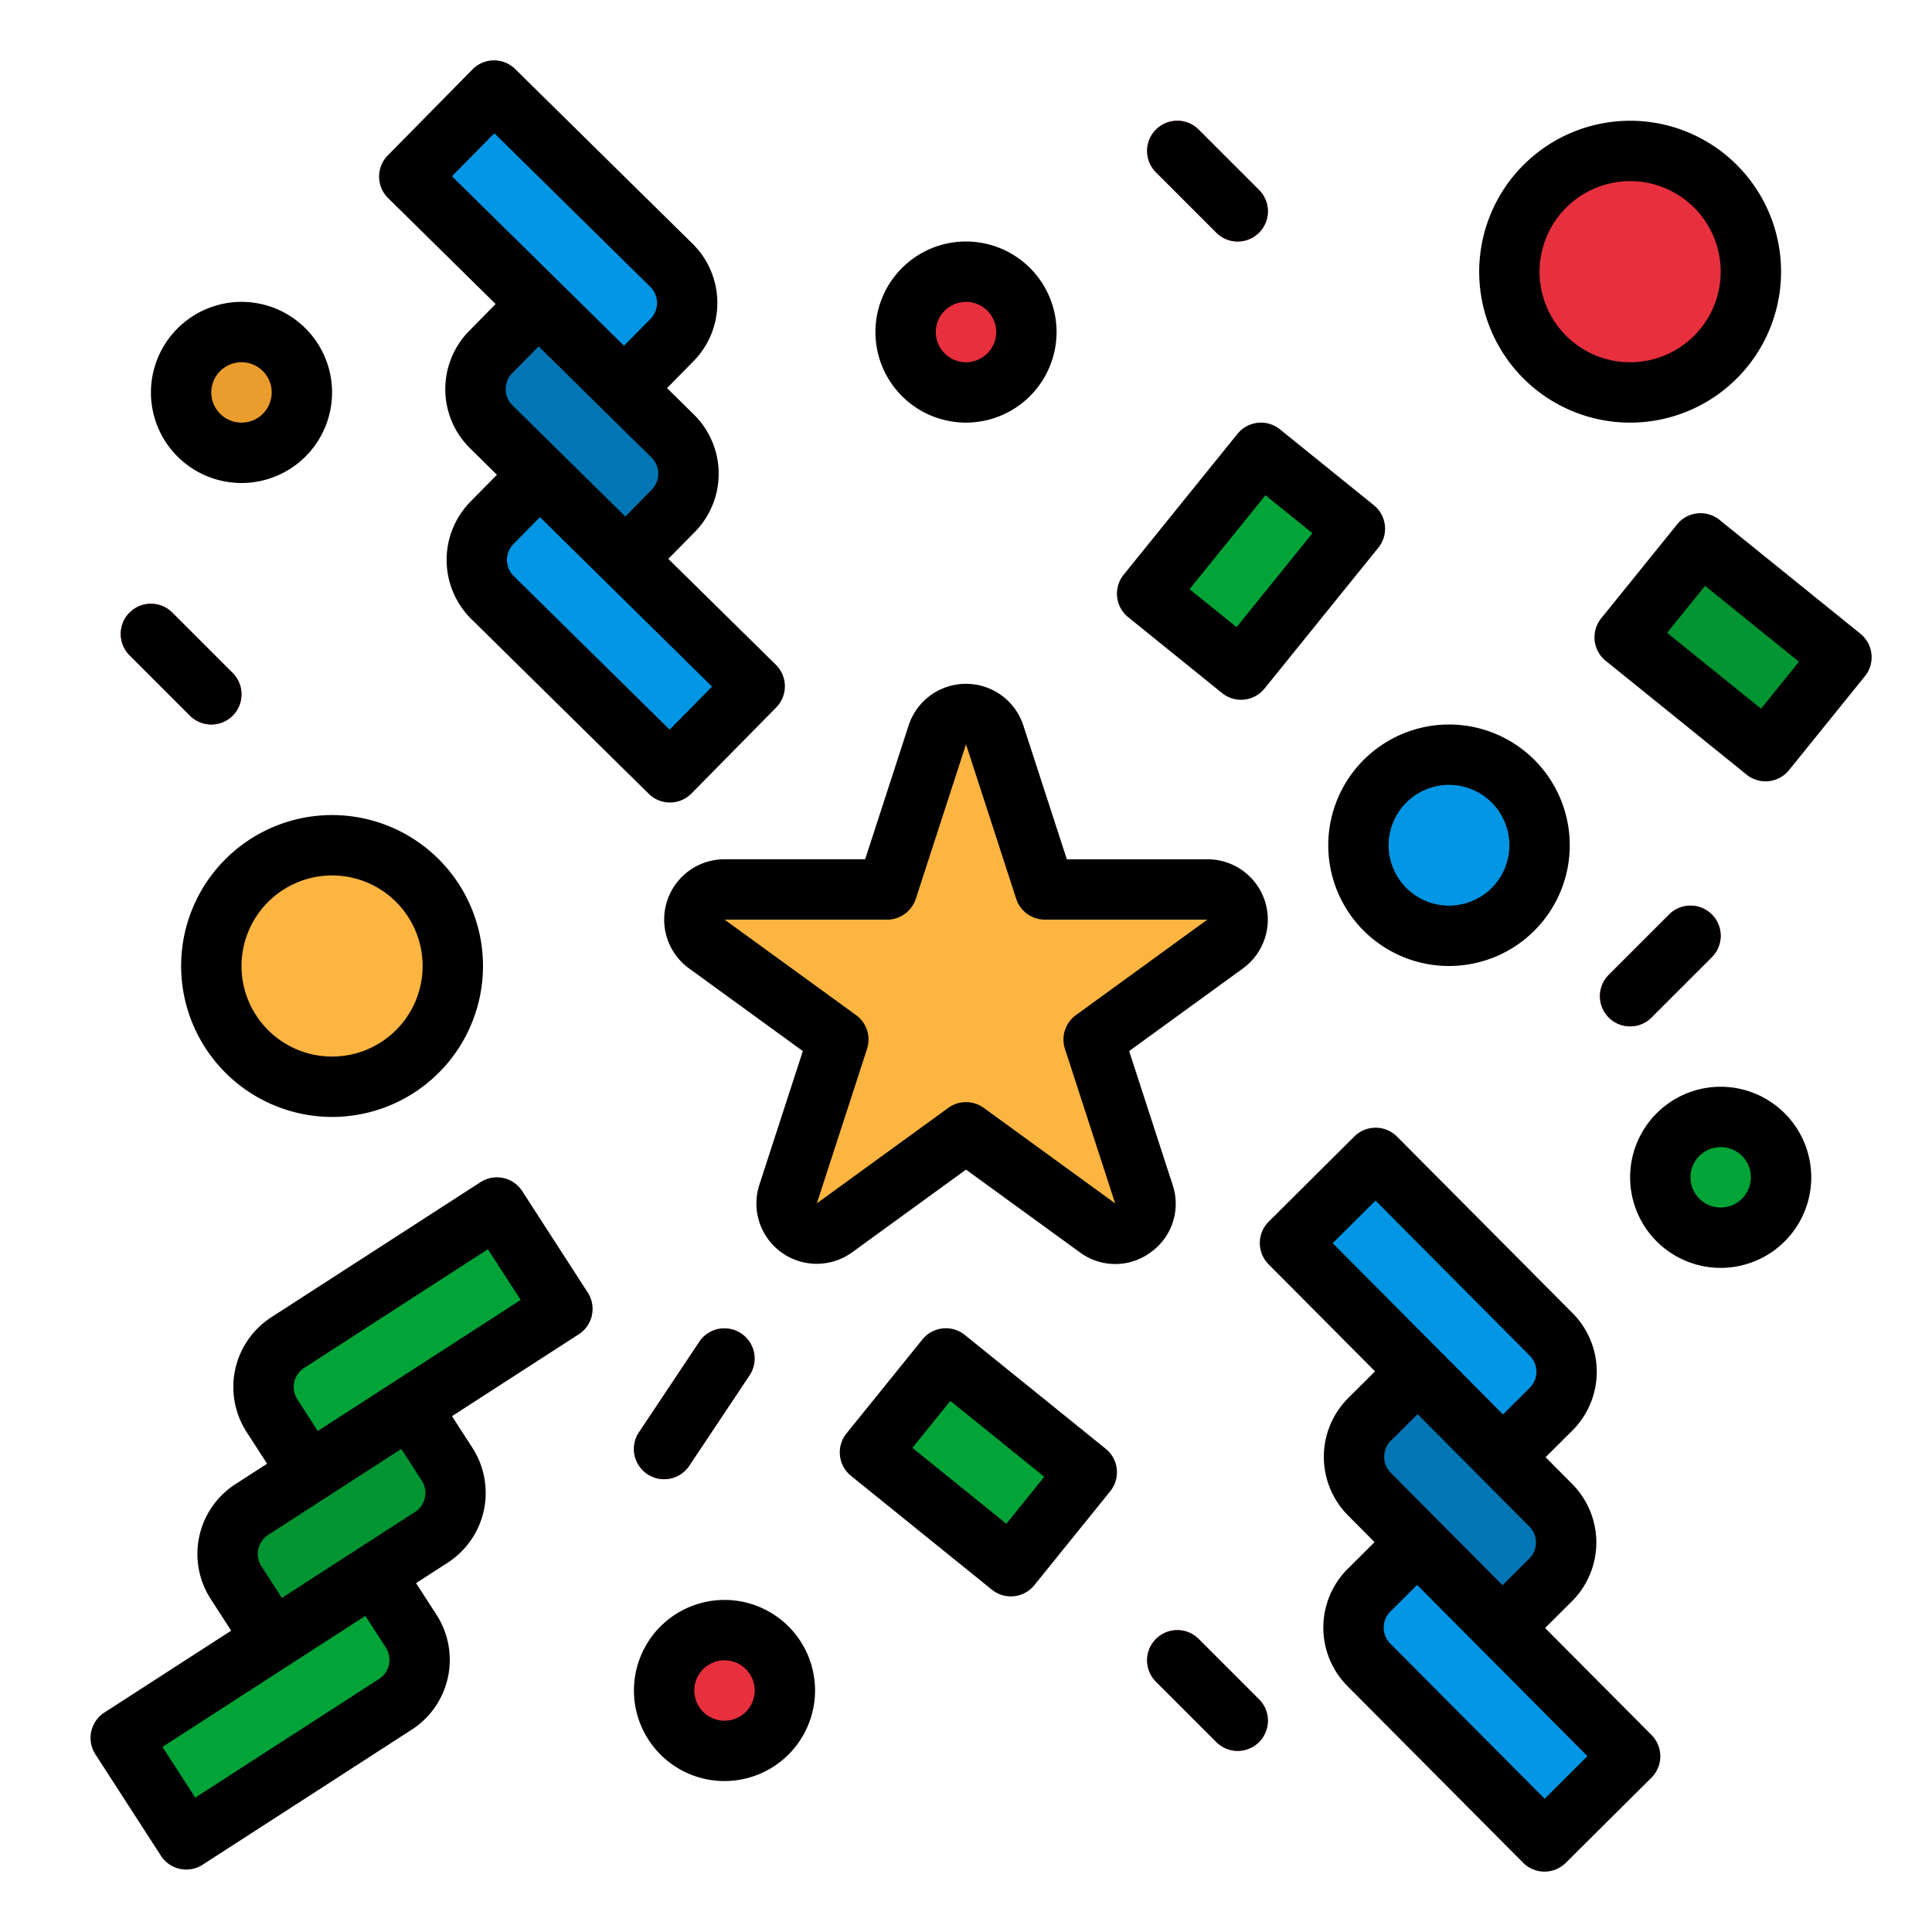 <svg height="512" viewBox="0 0 512 512" width="512" xmlns="http://www.w3.org/2000/svg"><g id="filled_outline" data-name="filled outline"><path d="m352.449 432.356h66a14 14 0 0 1 14 14v18a0 0 0 0 1 0 0h-80a0 0 0 0 1 0 0v-32a0 0 0 0 1 0 0z" fill="#0296e5" transform="matrix(-.705 -.709 .709 -.705 351.284 1042.783)"/><path d="m354.932 381.429h50a14 14 0 0 1 14 14v18a0 0 0 0 1 0 0h-50a14 14 0 0 1 -14-14v-18a0 0 0 0 1 0 0z" fill="#0276b4" transform="matrix(-.705 -.709 .709 -.705 377.986 952.033)"/><path d="m341.415 330.5h80a0 0 0 0 1 0 0v32a0 0 0 0 1 0 0h-66a14 14 0 0 1 -14-14v-18a0 0 0 0 1 0 0z" fill="#0296e5" transform="matrix(-.705 -.709 .709 -.705 404.688 861.282)"/><path d="m34.282 436.307h80a0 0 0 0 1 0 0v18a14 14 0 0 1 -14 14h-66a0 0 0 0 1 0 0v-32a0 0 0 0 1 0 0z" fill="#02a437" transform="matrix(.84 -.543 .543 .84 -233.51 112.655)"/><path d="m72.522 387.724h50a0 0 0 0 1 0 0v18a14 14 0 0 1 -14 14h-50a0 0 0 0 1 0 0v-18a14 14 0 0 1 14-14z" fill="#029532" transform="matrix(.84 -.543 .543 .84 -204.555 113.694)"/><path d="m80.762 339.142h66a0 0 0 0 1 0 0v32a0 0 0 0 1 0 0h-80a0 0 0 0 1 0 0v-18a14 14 0 0 1 14-14z" fill="#02a437" transform="matrix(.84 -.543 .543 .84 -175.599 114.734)"/><path d="m108.19 47.468h66a14 14 0 0 1 14 14v18a0 0 0 0 1 0 0h-80a0 0 0 0 1 0 0v-32a0 0 0 0 1 0 0z" fill="#0296e5" transform="matrix(.712 .702 -.702 .712 87.151 -85.738)"/><path d="m122.232 98.336h50a14 14 0 0 1 14 14v18a0 0 0 0 1 0 0h-50a14 14 0 0 1 -14-14v-18a0 0 0 0 1 0 0z" fill="#0276b4" transform="matrix(.712 .702 -.702 .712 124.583 -75.351)"/><path d="m120.275 149.2h80a0 0 0 0 1 0 0v32a0 0 0 0 1 0 0h-66a14 14 0 0 1 -14-14v-18a0 0 0 0 1 0 0z" fill="#0296e5" transform="matrix(.712 .702 -.702 .712 162.016 -64.964)"/><circle cx="256" cy="88" fill="#e82f3e" r="16"/><circle cx="456" cy="312" fill="#02a437" r="16"/><circle cx="192" cy="448" fill="#e82f3e" r="16"/><circle cx="64" cy="104" fill="#ea9d2d" r="16"/><circle cx="88" cy="256" fill="#fbb540" r="32"/><circle cx="384" cy="224" fill="#0296e5" r="24"/><circle cx="432" cy="72" fill="#e82f3e" r="32"/><path d="m263.6 194.734 13.315 40.979h43.085a7.987 7.987 0 0 1 4.695 14.448l-34.859 25.326 13.315 40.979a7.986 7.986 0 0 1 -12.29 8.929l-34.861-25.326-34.859 25.331a7.986 7.986 0 0 1 -12.29-8.929l13.315-40.979-34.859-25.326a7.987 7.987 0 0 1 4.7-14.448h43.083l13.315-40.979a7.986 7.986 0 0 1 15.195-.005z" fill="#fbb540"/><path d="m235.276 371.529h48v32h-48z" fill="#02a437" transform="matrix(.778 .628 -.628 .778 301.148 -76.852)"/><path d="m435.276 155.529h48v32h-48z" fill="#029532" transform="matrix(.778 .628 -.628 .778 209.832 -250.531)"/><path d="m307.529 132.724h48v32h-48z" fill="#02a437" transform="matrix(.628 -.778 .778 .628 7.492 313.132)"/><g fill="#e82f3e"><path d="m328 64a7.976 7.976 0 0 1 -5.657-2.343l-16-16a8 8 0 0 1 11.314-11.314l16 16a8 8 0 0 1 -5.657 13.657z"/><path d="m175.993 392a8 8 0 0 1 -6.649-12.439l16-24a8 8 0 0 1 13.312 8.876l-16 24a7.991 7.991 0 0 1 -6.663 3.563z"/><path d="m328 464a7.976 7.976 0 0 1 -5.657-2.343l-16-16a8 8 0 0 1 11.314-11.314l16 16a8 8 0 0 1 -5.657 13.657z"/><path d="m432 272a8 8 0 0 1 -5.657-13.657l16-16a8 8 0 0 1 11.314 11.314l-16 16a7.976 7.976 0 0 1 -5.657 2.343z"/><path d="m56 192a7.976 7.976 0 0 1 -5.657-2.343l-16-16a8 8 0 0 1 11.314-11.314l16 16a8 8 0 0 1 -5.657 13.657z"/></g><path d="m416.766 348.013-46.54-46.8a8 8 0 0 0 -11.314-.031l-22.689 22.564a8 8 0 0 0 -.032 11.314l28.209 28.365-7.091 7.053a22.025 22.025 0 0 0 -.085 31.112l7.051 7.09-7.09 7.051a22 22 0 0 0 -.085 31.114l46.54 46.8a8 8 0 0 0 5.649 2.355h.022a8 8 0 0 0 5.641-2.328l22.689-22.566a8 8 0 0 0 .031-11.313l-28.206-28.361 7.09-7.051a22 22 0 0 0 .086-31.113l-7.052-7.091 7.091-7.052a22.025 22.025 0 0 0 .085-31.112zm-7.424 128.674-40.9-41.125a6 6 0 0 1 .024-8.486l7.09-7.051 45.131 45.375zm-40.776-86.38a6.008 6.008 0 0 1 .023-8.486l7.091-7.051 29.62 29.781a6 6 0 0 1 -.023 8.484l-7.09 7.052zm-15.388-60.854 11.344-11.282 40.9 41.125a6.005 6.005 0 0 1 -.023 8.484l-7.09 7.052-.02-.02z"/><path d="m25.28 464.907 17.361 26.882a8 8 0 0 0 11.059 2.381l55.442-35.809a22.025 22.025 0 0 0 6.544-30.417l-5.425-8.4 8.4-5.426a22.025 22.025 0 0 0 6.544-30.417l-5.424-8.4 33.6-21.7a8 8 0 0 0 2.38-11.061l-17.361-26.88a8 8 0 0 0 -11.06-2.381l-55.44 35.808a22 22 0 0 0 -6.545 30.413l5.426 8.4-8.4 5.425a22 22 0 0 0 -6.546 30.417l5.426 8.4-33.6 21.7a8 8 0 0 0 -2.381 11.065zm53.52-94.084a6 6 0 0 1 1.785-8.295l48.715-31.467 8.68 13.44-53.759 34.722zm-9.52 44.242a6 6 0 0 1 1.785-8.294l35.282-22.787 5.425 8.4a6.008 6.008 0 0 1 -1.785 8.3l-35.287 22.781zm27.547 13.161 5.425 8.4a6.008 6.008 0 0 1 -1.785 8.3l-48.726 31.463-8.68-13.442z"/><path d="m177.544 212.671a7.978 7.978 0 0 0 5.7-2.386l22.456-22.8a8 8 0 0 0 -.086-11.313l-28.5-28.069 7.018-7.126a22 22 0 0 0 -.237-31.111l-7.124-7.017 7.018-7.125a22.025 22.025 0 0 0 -.236-31.111l-47.019-46.313a8 8 0 0 0 -11.314.085l-22.455 22.8a8 8 0 0 0 .086 11.313l28.5 28.07-7.017 7.124a22 22 0 0 0 .235 31.112l7.124 7.017-7.017 7.125a22.024 22.024 0 0 0 .236 31.112l47.021 46.313a7.973 7.973 0 0 0 5.611 2.3zm-4.874-91.4a6 6 0 0 1 .064 8.485l-7.017 7.125-29.923-29.481a6 6 0 0 1 -.064-8.485l7.018-7.124zm-41.665-85.958 41.322 40.7a6.006 6.006 0 0 1 .064 8.485l-7.017 7.124-45.6-44.911zm5.068 108.859 7.017-7.124 45.6 44.911-11.228 11.4-41.322-40.7a6.008 6.008 0 0 1 -.067-8.487z"/><path d="m280 88a24 24 0 1 0 -24 24 24.027 24.027 0 0 0 24-24zm-32 0a8 8 0 1 1 8 8 8.009 8.009 0 0 1 -8-8z"/><path d="m456 288a24 24 0 1 0 24 24 24.027 24.027 0 0 0 -24-24zm0 32a8 8 0 1 1 8-8 8.009 8.009 0 0 1 -8 8z"/><path d="m216 448a24 24 0 1 0 -24 24 24.027 24.027 0 0 0 24-24zm-24 8a8 8 0 1 1 8-8 8.009 8.009 0 0 1 -8 8z"/><path d="m40 104a24 24 0 1 0 24-24 24.027 24.027 0 0 0 -24 24zm24-8a8 8 0 1 1 -8 8 8.009 8.009 0 0 1 8-8z"/><path d="m88 296a40 40 0 1 0 -40-40 40.045 40.045 0 0 0 40 40zm0-64a24 24 0 1 1 -24 24 24.028 24.028 0 0 1 24-24z"/><path d="m352 224a32 32 0 1 0 32-32 32.036 32.036 0 0 0 -32 32zm32-16a16 16 0 1 1 -16 16 16.019 16.019 0 0 1 16-16z"/><path d="m392 72a40 40 0 1 0 40-40 40.045 40.045 0 0 0 -40 40zm40-24a24 24 0 1 1 -24 24 24.028 24.028 0 0 1 24-24z"/><path d="m310.757 314-11.519-35.452 30.157-21.91a15.987 15.987 0 0 0 -9.4-28.92h-37.272l-11.523-35.455a15.986 15.986 0 0 0 -30.408 0l-11.519 35.45h-37.273a15.987 15.987 0 0 0 -9.4 28.92l30.157 21.91-11.519 35.451a15.986 15.986 0 0 0 24.6 17.874l30.162-21.91 30.157 21.91a15.75 15.75 0 0 0 18.794 0 15.747 15.747 0 0 0 5.806-17.868zm-28.532-36.036 13.3 40.939-34.825-25.303a8 8 0 0 0 -9.4 0l-34.825 25.3 13.3-40.939a8 8 0 0 0 -2.906-8.943l-34.826-25.3h43.047a8 8 0 0 0 7.608-5.528l13.302-40.944 13.3 40.939a8 8 0 0 0 7.608 5.528h43.048l-34.827 25.3a8 8 0 0 0 -2.904 8.946z"/><path d="m274.112 420.084 20.111-24.891a8 8 0 0 0 -1.195-11.25l-37.337-30.166a8 8 0 0 0 -11.25 1.2l-20.111 24.89a8 8 0 0 0 1.195 11.25l37.336 30.166a8 8 0 0 0 11.251-1.195zm-32.312-36.384 10.055-12.445 24.892 20.111-10.056 12.446z"/><path d="m493.028 167.943-37.337-30.166a8 8 0 0 0 -11.25 1.2l-20.111 24.89a8 8 0 0 0 1.195 11.25l37.336 30.166a8 8 0 0 0 11.251-1.195l20.111-24.891a8 8 0 0 0 -1.195-11.25zm-26.334 19.864-24.894-20.107 10.055-12.445 24.892 20.111z"/><path d="m298.972 163.559 24.891 20.111a8 8 0 0 0 5.028 1.777 7.711 7.711 0 0 0 .844-.045 7.994 7.994 0 0 0 5.378-2.927l30.167-37.337a8 8 0 0 0 -1.195-11.25l-24.891-20.111a8 8 0 0 0 -11.251 1.2l-30.166 37.336a8 8 0 0 0 1.195 11.246zm36.389-32.309 12.446 10.056-20.107 24.894-12.45-10.059z"/><path d="m328 64a8 8 0 0 0 5.657-13.657l-16-16a8 8 0 0 0 -11.314 11.314l16 16a7.976 7.976 0 0 0 5.657 2.343z"/><path d="m171.562 390.656a8 8 0 0 0 11.094-2.218l16-24a8 8 0 0 0 -13.312-8.876l-16 24a8 8 0 0 0 2.218 11.094z"/><path d="m322.343 461.657a8 8 0 0 0 11.314-11.314l-16-16a8 8 0 0 0 -11.314 11.314z"/><path d="m442.343 242.343-16 16a8 8 0 0 0 11.314 11.314l16-16a8 8 0 0 0 -11.314-11.314z"/><path d="m61.657 189.657a8 8 0 0 0 0-11.314l-16-16a8 8 0 0 0 -11.314 11.314l16 16a8 8 0 0 0 11.314 0z"/></g></svg>